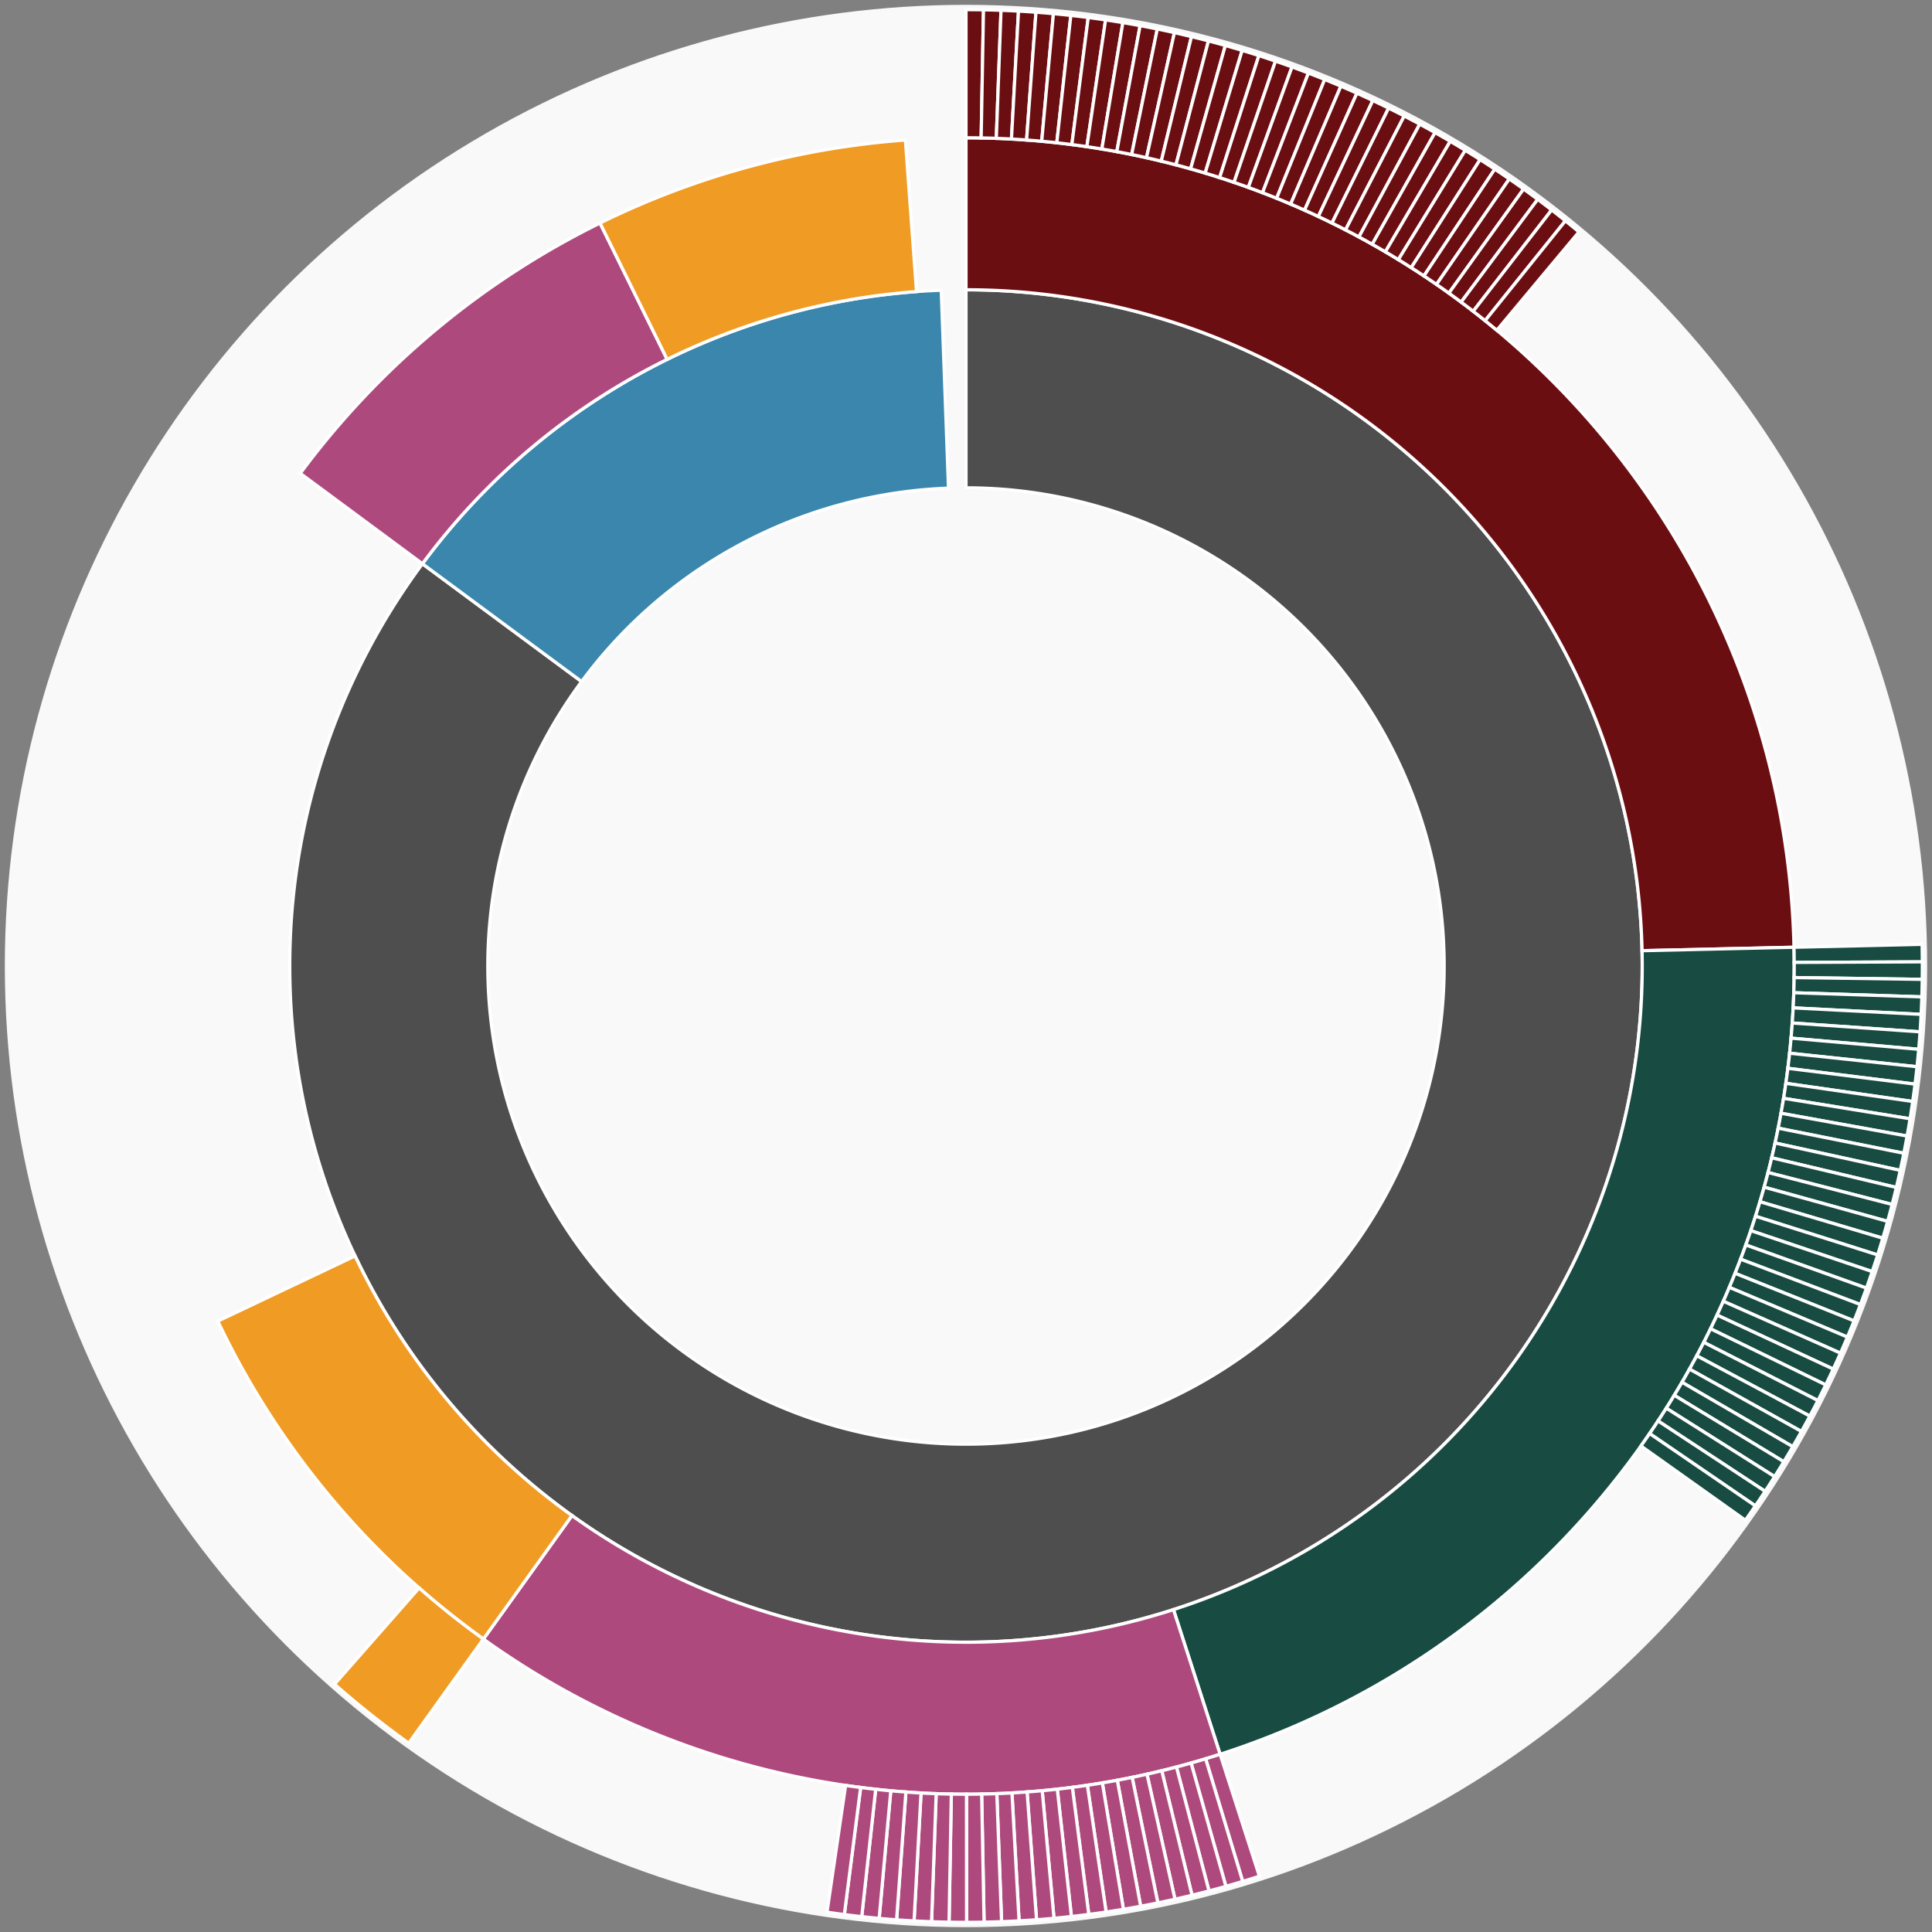 <svg xmlns="http://www.w3.org/2000/svg" width="600" height="600" id="block-7907881"><rect width="100%" height="100%" fill="#808080" stroke="none"/><g id="burst-container" transform="translate(300,300)"><data type="text/json">{"number":7907881,"totalTransactions":59,"totalFunctions":46,"totalLogs":35,"totalTokenTransfers":35,"totalEther":6615435197671677000}</data><circle r="297" style="fill: #f9f9f9; stroke: #f9f9f9; stroke-width: 3; opacity: 1;" id="circle-base"></circle><path display="none" d="M9.093002483669097e-15,-148.5A148.5,148.5,0,1,1,-9.093002483669097e-15,148.5A148.5,148.5,0,1,1,9.093002483669097e-15,-148.5Z" fill-rule="evenodd" id="p-type-root" style="stroke: #fff; opacity: 1;"></path><path d="M1.2859447435097075e-14,-210.011A210.011,210.011,0,1,1,-168.816,-124.923L-119.371,-88.334A148.5,148.5,0,1,0,9.093002483669097e-15,-148.5Z" fill-rule="evenodd" style="fill: #4E4E4E; stroke: #fff; opacity: 1;" id="p-type-data"></path><path d="M-168.816,-124.923A210.011,210.011,0,0,1,-7.688,-209.87L-5.436,-148.4A148.5,148.5,0,0,0,-119.371,-88.334Z" fill-rule="evenodd" style="fill: #3A86AD; stroke: #fff; opacity: 1;" id="p-type-value"></path><path d="M1.5749542295064867e-14,-257.21A257.21,257.21,0,0,1,257.144,-5.822L209.957,-4.753A210.011,210.011,0,0,0,1.2859447435097075e-14,-210.011Z" fill-rule="evenodd" style="fill: #6B0E12; stroke: #fff; opacity: 1;" id="p-type-functions"></path><path d="M257.144,-5.822A257.21,257.21,0,0,1,78.915,244.804L64.434,199.882A210.011,210.011,0,0,0,209.957,-4.753Z" fill-rule="evenodd" style="fill: #184B42; stroke: #fff; opacity: 1;" id="p-type-logs"></path><path d="M78.915,244.804A257.21,257.21,0,0,1,-149.881,209.027L-122.377,170.67A210.011,210.011,0,0,0,64.434,199.882Z" fill-rule="evenodd" style="fill: #AE497E; stroke: #fff; opacity: 1;" id="p-type-tokenTransfers"></path><path d="M-149.881,209.027A257.21,257.21,0,0,1,-232.367,110.284L-189.727,90.046A210.011,210.011,0,0,0,-122.377,170.67Z" fill-rule="evenodd" style="fill: #F09B24; stroke: #fff; opacity: 1;" id="p-type-ether"></path><path d="M-206.756,-152.999A257.21,257.21,0,0,1,-113.66,-230.734L-92.803,-188.394A210.011,210.011,0,0,0,-168.816,-124.923Z" fill-rule="evenodd" style="fill: #AE497E; stroke: #fff; opacity: 1;" id="p-type-tokenTransfers"></path><path d="M-113.66,-230.734A257.21,257.21,0,0,1,-18.82,-256.52L-15.366,-209.448A210.011,210.011,0,0,0,-92.803,-188.394Z" fill-rule="evenodd" style="fill: #F09B24; stroke: #fff; opacity: 1;" id="p-type-ether"></path><path d="M1.8186004967338195e-14,-297A297,297,0,0,1,5.437,-296.95L4.709,-257.166A257.21,257.21,0,0,0,1.5749542295064867e-14,-257.21Z" fill-rule="evenodd" style="fill: #6B0E12; stroke: #fff; opacity: 1;" id="p-type-functions"></path><path d="M5.437,-296.95A297,297,0,0,1,10.873,-296.801L9.416,-257.037A257.21,257.21,0,0,0,4.709,-257.166Z" fill-rule="evenodd" style="fill: #6B0E12; stroke: #fff; opacity: 1;" id="p-type-functions"></path><path d="M10.873,-296.801A297,297,0,0,1,16.305,-296.552L14.12,-256.822A257.21,257.21,0,0,0,9.416,-257.037Z" fill-rule="evenodd" style="fill: #6B0E12; stroke: #fff; opacity: 1;" id="p-type-functions"></path><path d="M16.305,-296.552A297,297,0,0,1,21.731,-296.204L18.82,-256.52A257.21,257.21,0,0,0,14.12,-256.822Z" fill-rule="evenodd" style="fill: #6B0E12; stroke: #fff; opacity: 1;" id="p-type-functions"></path><path d="M21.731,-296.204A297,297,0,0,1,27.15,-295.756L23.513,-256.133A257.21,257.21,0,0,0,18.82,-256.52Z" fill-rule="evenodd" style="fill: #6B0E12; stroke: #fff; opacity: 1;" id="p-type-functions"></path><path d="M27.15,-295.756A297,297,0,0,1,32.56,-295.21L28.198,-255.659A257.21,257.21,0,0,0,23.513,-256.133Z" fill-rule="evenodd" style="fill: #6B0E12; stroke: #fff; opacity: 1;" id="p-type-functions"></path><path d="M32.56,-295.21A297,297,0,0,1,37.959,-294.564L32.874,-255.1A257.21,257.21,0,0,0,28.198,-255.659Z" fill-rule="evenodd" style="fill: #6B0E12; stroke: #fff; opacity: 1;" id="p-type-functions"></path><path d="M37.959,-294.564A297,297,0,0,1,43.345,-293.82L37.538,-254.456A257.21,257.21,0,0,0,32.874,-255.1Z" fill-rule="evenodd" style="fill: #6B0E12; stroke: #fff; opacity: 1;" id="p-type-functions"></path><path d="M43.345,-293.82A297,297,0,0,1,48.717,-292.977L42.19,-253.726A257.21,257.21,0,0,0,37.538,-254.456Z" fill-rule="evenodd" style="fill: #6B0E12; stroke: #fff; opacity: 1;" id="p-type-functions"></path><path d="M48.717,-292.977A297,297,0,0,1,54.073,-292.036L46.828,-252.911A257.21,257.21,0,0,0,42.19,-253.726Z" fill-rule="evenodd" style="fill: #6B0E12; stroke: #fff; opacity: 1;" id="p-type-functions"></path><path d="M54.073,-292.036A297,297,0,0,1,59.41,-290.997L51.451,-252.011A257.21,257.21,0,0,0,46.828,-252.911Z" fill-rule="evenodd" style="fill: #6B0E12; stroke: #fff; opacity: 1;" id="p-type-functions"></path><path d="M59.41,-290.997A297,297,0,0,1,64.728,-289.861L56.056,-251.027A257.21,257.21,0,0,0,51.451,-252.011Z" fill-rule="evenodd" style="fill: #6B0E12; stroke: #fff; opacity: 1;" id="p-type-functions"></path><path d="M64.728,-289.861A297,297,0,0,1,70.023,-288.627L60.642,-249.959A257.21,257.21,0,0,0,56.056,-251.027Z" fill-rule="evenodd" style="fill: #6B0E12; stroke: #fff; opacity: 1;" id="p-type-functions"></path><path d="M70.023,-288.627A297,297,0,0,1,75.296,-287.297L65.208,-248.807A257.21,257.21,0,0,0,60.642,-249.959Z" fill-rule="evenodd" style="fill: #6B0E12; stroke: #fff; opacity: 1;" id="p-type-functions"></path><path d="M75.296,-287.297A297,297,0,0,1,80.543,-285.87L69.752,-247.571A257.21,257.21,0,0,0,65.208,-248.807Z" fill-rule="evenodd" style="fill: #6B0E12; stroke: #fff; opacity: 1;" id="p-type-functions"></path><path d="M80.543,-285.87A297,297,0,0,1,85.763,-284.348L74.273,-246.253A257.21,257.21,0,0,0,69.752,-247.571Z" fill-rule="evenodd" style="fill: #6B0E12; stroke: #fff; opacity: 1;" id="p-type-functions"></path><path d="M85.763,-284.348A297,297,0,0,1,90.954,-282.73L78.768,-244.852A257.21,257.21,0,0,0,74.273,-246.253Z" fill-rule="evenodd" style="fill: #6B0E12; stroke: #fff; opacity: 1;" id="p-type-functions"></path><path d="M90.954,-282.73A297,297,0,0,1,96.115,-281.018L83.238,-243.368A257.21,257.21,0,0,0,78.768,-244.852Z" fill-rule="evenodd" style="fill: #6B0E12; stroke: #fff; opacity: 1;" id="p-type-functions"></path><path d="M96.115,-281.018A297,297,0,0,1,101.243,-279.211L87.679,-241.804A257.21,257.21,0,0,0,83.238,-243.368Z" fill-rule="evenodd" style="fill: #6B0E12; stroke: #fff; opacity: 1;" id="p-type-functions"></path><path d="M101.243,-279.211A297,297,0,0,1,106.338,-277.311L92.091,-240.158A257.21,257.21,0,0,0,87.679,-241.804Z" fill-rule="evenodd" style="fill: #6B0E12; stroke: #fff; opacity: 1;" id="p-type-functions"></path><path d="M106.338,-277.311A297,297,0,0,1,111.397,-275.317L96.473,-238.432A257.21,257.21,0,0,0,92.091,-240.158Z" fill-rule="evenodd" style="fill: #6B0E12; stroke: #fff; opacity: 1;" id="p-type-functions"></path><path d="M111.397,-275.317A297,297,0,0,1,116.419,-273.232L100.822,-236.626A257.21,257.21,0,0,0,96.473,-238.432Z" fill-rule="evenodd" style="fill: #6B0E12; stroke: #fff; opacity: 1;" id="p-type-functions"></path><path d="M116.419,-273.232A297,297,0,0,1,121.401,-271.055L105.137,-234.74A257.21,257.21,0,0,0,100.822,-236.626Z" fill-rule="evenodd" style="fill: #6B0E12; stroke: #fff; opacity: 1;" id="p-type-functions"></path><path d="M121.401,-271.055A297,297,0,0,1,126.343,-268.787L109.417,-232.776A257.21,257.21,0,0,0,105.137,-234.74Z" fill-rule="evenodd" style="fill: #6B0E12; stroke: #fff; opacity: 1;" id="p-type-functions"></path><path d="M126.343,-268.787A297,297,0,0,1,131.243,-266.429L113.66,-230.734A257.21,257.21,0,0,0,109.417,-232.776Z" fill-rule="evenodd" style="fill: #6B0E12; stroke: #fff; opacity: 1;" id="p-type-functions"></path><path d="M131.243,-266.429A297,297,0,0,1,136.099,-263.981L117.865,-228.615A257.21,257.21,0,0,0,113.66,-230.734Z" fill-rule="evenodd" style="fill: #6B0E12; stroke: #fff; opacity: 1;" id="p-type-functions"></path><path d="M136.099,-263.981A297,297,0,0,1,140.909,-261.446L122.03,-226.418A257.21,257.21,0,0,0,117.865,-228.615Z" fill-rule="evenodd" style="fill: #6B0E12; stroke: #fff; opacity: 1;" id="p-type-functions"></path><path d="M140.909,-261.446A297,297,0,0,1,145.671,-258.822L126.155,-224.146A257.21,257.21,0,0,0,122.03,-226.418Z" fill-rule="evenodd" style="fill: #6B0E12; stroke: #fff; opacity: 1;" id="p-type-functions"></path><path d="M145.671,-258.822A297,297,0,0,1,150.385,-256.112L130.238,-221.799A257.21,257.21,0,0,0,126.155,-224.146Z" fill-rule="evenodd" style="fill: #6B0E12; stroke: #fff; opacity: 1;" id="p-type-functions"></path><path d="M150.385,-256.112A297,297,0,0,1,155.049,-253.316L134.276,-219.378A257.21,257.21,0,0,0,130.238,-221.799Z" fill-rule="evenodd" style="fill: #6B0E12; stroke: #fff; opacity: 1;" id="p-type-functions"></path><path d="M155.049,-253.316A297,297,0,0,1,159.66,-250.435L138.27,-216.883A257.21,257.21,0,0,0,134.276,-219.378Z" fill-rule="evenodd" style="fill: #6B0E12; stroke: #fff; opacity: 1;" id="p-type-functions"></path><path d="M159.66,-250.435A297,297,0,0,1,164.218,-247.47L142.217,-214.315A257.21,257.21,0,0,0,138.27,-216.883Z" fill-rule="evenodd" style="fill: #6B0E12; stroke: #fff; opacity: 1;" id="p-type-functions"></path><path d="M164.218,-247.47A297,297,0,0,1,168.721,-244.422L146.117,-211.676A257.21,257.21,0,0,0,142.217,-214.315Z" fill-rule="evenodd" style="fill: #6B0E12; stroke: #fff; opacity: 1;" id="p-type-functions"></path><path d="M168.721,-244.422A297,297,0,0,1,173.168,-241.292L149.968,-208.965A257.21,257.21,0,0,0,146.117,-211.676Z" fill-rule="evenodd" style="fill: #6B0E12; stroke: #fff; opacity: 1;" id="p-type-functions"></path><path d="M173.168,-241.292A297,297,0,0,1,177.556,-238.081L153.768,-206.185A257.21,257.21,0,0,0,149.968,-208.965Z" fill-rule="evenodd" style="fill: #6B0E12; stroke: #fff; opacity: 1;" id="p-type-functions"></path><path d="M177.556,-238.081A297,297,0,0,1,181.885,-234.791L157.517,-203.335A257.21,257.21,0,0,0,153.768,-206.185Z" fill-rule="evenodd" style="fill: #6B0E12; stroke: #fff; opacity: 1;" id="p-type-functions"></path><path d="M181.885,-234.791A297,297,0,0,1,186.153,-231.422L161.213,-200.417A257.21,257.21,0,0,0,157.517,-203.335Z" fill-rule="evenodd" style="fill: #6B0E12; stroke: #fff; opacity: 1;" id="p-type-functions"></path><path d="M186.153,-231.422A297,297,0,0,1,190.359,-227.975L164.855,-197.432A257.21,257.21,0,0,0,161.213,-200.417Z" fill-rule="evenodd" style="fill: #6B0E12; stroke: #fff; opacity: 1;" id="p-type-functions"></path><path d="M296.924,-6.722A297,297,0,0,1,296.997,-1.285L257.207,-1.113A257.21,257.21,0,0,0,257.144,-5.822Z" fill-rule="evenodd" style="fill: #184B42; stroke: #fff; opacity: 1;" id="p-type-logs"></path><path d="M296.997,-1.285A297,297,0,0,1,296.971,4.152L257.184,3.596A257.21,257.21,0,0,0,257.207,-1.113Z" fill-rule="evenodd" style="fill: #184B42; stroke: #fff; opacity: 1;" id="p-type-logs"></path><path d="M296.971,4.152A297,297,0,0,1,296.845,9.588L257.075,8.304A257.21,257.21,0,0,0,257.184,3.596Z" fill-rule="evenodd" style="fill: #184B42; stroke: #fff; opacity: 1;" id="p-type-logs"></path><path d="M296.845,9.588A297,297,0,0,1,296.62,15.021L256.88,13.009A257.21,257.21,0,0,0,257.075,8.304Z" fill-rule="evenodd" style="fill: #184B42; stroke: #fff; opacity: 1;" id="p-type-logs"></path><path d="M296.62,15.021A297,297,0,0,1,296.295,20.449L256.599,17.709A257.21,257.21,0,0,0,256.88,13.009Z" fill-rule="evenodd" style="fill: #184B42; stroke: #fff; opacity: 1;" id="p-type-logs"></path><path d="M296.295,20.449A297,297,0,0,1,295.871,25.87L256.232,22.404A257.21,257.21,0,0,0,256.599,17.709Z" fill-rule="evenodd" style="fill: #184B42; stroke: #fff; opacity: 1;" id="p-type-logs"></path><path d="M295.871,25.87A297,297,0,0,1,295.348,31.282L255.779,27.091A257.21,257.21,0,0,0,256.232,22.404Z" fill-rule="evenodd" style="fill: #184B42; stroke: #fff; opacity: 1;" id="p-type-logs"></path><path d="M295.348,31.282A297,297,0,0,1,294.726,36.684L255.24,31.769A257.21,257.21,0,0,0,255.779,27.091Z" fill-rule="evenodd" style="fill: #184B42; stroke: #fff; opacity: 1;" id="p-type-logs"></path><path d="M294.726,36.684A297,297,0,0,1,294.005,42.074L254.616,36.437A257.21,257.21,0,0,0,255.24,31.769Z" fill-rule="evenodd" style="fill: #184B42; stroke: #fff; opacity: 1;" id="p-type-logs"></path><path d="M294.005,42.074A297,297,0,0,1,293.185,47.449L253.906,41.092A257.21,257.21,0,0,0,254.616,36.437Z" fill-rule="evenodd" style="fill: #184B42; stroke: #fff; opacity: 1;" id="p-type-logs"></path><path d="M293.185,47.449A297,297,0,0,1,292.267,52.809L253.111,45.734A257.21,257.21,0,0,0,253.906,41.092Z" fill-rule="evenodd" style="fill: #184B42; stroke: #fff; opacity: 1;" id="p-type-logs"></path><path d="M292.267,52.809A297,297,0,0,1,291.252,58.15L252.231,50.36A257.21,257.21,0,0,0,253.111,45.734Z" fill-rule="evenodd" style="fill: #184B42; stroke: #fff; opacity: 1;" id="p-type-logs"></path><path d="M291.252,58.15A297,297,0,0,1,290.138,63.473L251.267,54.969A257.21,257.21,0,0,0,252.231,50.36Z" fill-rule="evenodd" style="fill: #184B42; stroke: #fff; opacity: 1;" id="p-type-logs"></path><path d="M290.138,63.473A297,297,0,0,1,288.928,68.774L250.219,59.56A257.21,257.21,0,0,0,251.267,54.969Z" fill-rule="evenodd" style="fill: #184B42; stroke: #fff; opacity: 1;" id="p-type-logs"></path><path d="M288.928,68.774A297,297,0,0,1,287.62,74.052L249.086,64.131A257.21,257.21,0,0,0,250.219,59.56Z" fill-rule="evenodd" style="fill: #184B42; stroke: #fff; opacity: 1;" id="p-type-logs"></path><path d="M287.62,74.052A297,297,0,0,1,286.216,79.305L247.871,68.68A257.21,257.21,0,0,0,249.086,64.131Z" fill-rule="evenodd" style="fill: #184B42; stroke: #fff; opacity: 1;" id="p-type-logs"></path><path d="M286.216,79.305A297,297,0,0,1,284.716,84.531L246.572,73.206A257.21,257.21,0,0,0,247.871,68.68Z" fill-rule="evenodd" style="fill: #184B42; stroke: #fff; opacity: 1;" id="p-type-logs"></path><path d="M284.716,84.531A297,297,0,0,1,283.121,89.73L245.19,77.708A257.21,257.21,0,0,0,246.572,73.206Z" fill-rule="evenodd" style="fill: #184B42; stroke: #fff; opacity: 1;" id="p-type-logs"></path><path d="M283.121,89.73A297,297,0,0,1,281.431,94.898L243.726,82.184A257.21,257.21,0,0,0,245.19,77.708Z" fill-rule="evenodd" style="fill: #184B42; stroke: #fff; opacity: 1;" id="p-type-logs"></path><path d="M281.431,94.898A297,297,0,0,1,279.646,100.034L242.181,86.632A257.21,257.21,0,0,0,243.726,82.184Z" fill-rule="evenodd" style="fill: #184B42; stroke: #fff; opacity: 1;" id="p-type-logs"></path><path d="M279.646,100.034A297,297,0,0,1,277.768,105.137L240.554,91.051A257.21,257.21,0,0,0,242.181,86.632Z" fill-rule="evenodd" style="fill: #184B42; stroke: #fff; opacity: 1;" id="p-type-logs"></path><path d="M277.768,105.137A297,297,0,0,1,275.797,110.205L238.847,95.44A257.21,257.21,0,0,0,240.554,91.051Z" fill-rule="evenodd" style="fill: #184B42; stroke: #fff; opacity: 1;" id="p-type-logs"></path><path d="M275.797,110.205A297,297,0,0,1,273.733,115.235L237.06,99.797A257.21,257.21,0,0,0,238.847,95.44Z" fill-rule="evenodd" style="fill: #184B42; stroke: #fff; opacity: 1;" id="p-type-logs"></path><path d="M273.733,115.235A297,297,0,0,1,271.578,120.227L235.193,104.12A257.21,257.21,0,0,0,237.06,99.797Z" fill-rule="evenodd" style="fill: #184B42; stroke: #fff; opacity: 1;" id="p-type-logs"></path><path d="M271.578,120.227A297,297,0,0,1,269.331,125.179L233.247,108.408A257.21,257.21,0,0,0,235.193,104.12Z" fill-rule="evenodd" style="fill: #184B42; stroke: #fff; opacity: 1;" id="p-type-logs"></path><path d="M269.331,125.179A297,297,0,0,1,266.994,130.089L231.224,112.66A257.21,257.21,0,0,0,233.247,108.408Z" fill-rule="evenodd" style="fill: #184B42; stroke: #fff; opacity: 1;" id="p-type-logs"></path><path d="M266.994,130.089A297,297,0,0,1,264.568,134.955L229.122,116.874A257.21,257.21,0,0,0,231.224,112.66Z" fill-rule="evenodd" style="fill: #184B42; stroke: #fff; opacity: 1;" id="p-type-logs"></path><path d="M264.568,134.955A297,297,0,0,1,262.053,139.776L226.944,121.05A257.21,257.21,0,0,0,229.122,116.874Z" fill-rule="evenodd" style="fill: #184B42; stroke: #fff; opacity: 1;" id="p-type-logs"></path><path d="M262.053,139.776A297,297,0,0,1,259.45,144.55L224.69,125.184A257.21,257.21,0,0,0,226.944,121.05Z" fill-rule="evenodd" style="fill: #184B42; stroke: #fff; opacity: 1;" id="p-type-logs"></path><path d="M259.45,144.55A297,297,0,0,1,256.76,149.276L222.361,129.277A257.21,257.21,0,0,0,224.69,125.184Z" fill-rule="evenodd" style="fill: #184B42; stroke: #fff; opacity: 1;" id="p-type-logs"></path><path d="M256.76,149.276A297,297,0,0,1,253.984,153.951L219.957,133.326A257.21,257.21,0,0,0,222.361,129.277Z" fill-rule="evenodd" style="fill: #184B42; stroke: #fff; opacity: 1;" id="p-type-logs"></path><path d="M253.984,153.951A297,297,0,0,1,251.123,158.575L217.479,137.33A257.21,257.21,0,0,0,219.957,133.326Z" fill-rule="evenodd" style="fill: #184B42; stroke: #fff; opacity: 1;" id="p-type-logs"></path><path d="M251.123,158.575A297,297,0,0,1,248.178,163.146L214.929,141.289A257.21,257.21,0,0,0,217.479,137.33Z" fill-rule="evenodd" style="fill: #184B42; stroke: #fff; opacity: 1;" id="p-type-logs"></path><path d="M248.178,163.146A297,297,0,0,1,245.15,167.662L212.306,145.2A257.21,257.21,0,0,0,214.929,141.289Z" fill-rule="evenodd" style="fill: #184B42; stroke: #fff; opacity: 1;" id="p-type-logs"></path><path d="M245.15,167.662A297,297,0,0,1,242.039,172.122L209.612,149.062A257.21,257.21,0,0,0,212.306,145.2Z" fill-rule="evenodd" style="fill: #184B42; stroke: #fff; opacity: 1;" id="p-type-logs"></path><path d="M91.123,282.676A297,297,0,0,1,85.933,284.297L74.42,246.208A257.21,257.21,0,0,0,78.915,244.804Z" fill-rule="evenodd" style="fill: #AE497E; stroke: #fff; opacity: 1;" id="p-type-tokenTransfers"></path><path d="M85.933,284.297A297,297,0,0,1,80.714,285.822L69.9,247.529A257.21,257.21,0,0,0,74.42,246.208Z" fill-rule="evenodd" style="fill: #AE497E; stroke: #fff; opacity: 1;" id="p-type-tokenTransfers"></path><path d="M80.714,285.822A297,297,0,0,1,75.468,287.252L65.357,248.767A257.21,257.21,0,0,0,69.9,247.529Z" fill-rule="evenodd" style="fill: #AE497E; stroke: #fff; opacity: 1;" id="p-type-tokenTransfers"></path><path d="M75.468,287.252A297,297,0,0,1,70.196,288.585L60.792,249.922A257.21,257.21,0,0,0,65.357,248.767Z" fill-rule="evenodd" style="fill: #AE497E; stroke: #fff; opacity: 1;" id="p-type-tokenTransfers"></path><path d="M70.196,288.585A297,297,0,0,1,64.901,289.822L56.206,250.993A257.21,257.21,0,0,0,60.792,249.922Z" fill-rule="evenodd" style="fill: #AE497E; stroke: #fff; opacity: 1;" id="p-type-tokenTransfers"></path><path d="M64.901,289.822A297,297,0,0,1,59.584,290.962L51.602,251.98A257.21,257.21,0,0,0,56.206,250.993Z" fill-rule="evenodd" style="fill: #AE497E; stroke: #fff; opacity: 1;" id="p-type-tokenTransfers"></path><path d="M59.584,290.962A297,297,0,0,1,54.248,292.004L46.98,252.883A257.21,257.21,0,0,0,51.602,251.98Z" fill-rule="evenodd" style="fill: #AE497E; stroke: #fff; opacity: 1;" id="p-type-tokenTransfers"></path><path d="M54.248,292.004A297,297,0,0,1,48.893,292.948L42.342,253.7A257.21,257.21,0,0,0,46.98,252.883Z" fill-rule="evenodd" style="fill: #AE497E; stroke: #fff; opacity: 1;" id="p-type-tokenTransfers"></path><path d="M48.893,292.948A297,297,0,0,1,43.521,293.794L37.691,254.433A257.21,257.21,0,0,0,42.342,253.7Z" fill-rule="evenodd" style="fill: #AE497E; stroke: #fff; opacity: 1;" id="p-type-tokenTransfers"></path><path d="M43.521,293.794A297,297,0,0,1,38.136,294.541L33.026,255.08A257.21,257.21,0,0,0,37.691,254.433Z" fill-rule="evenodd" style="fill: #AE497E; stroke: #fff; opacity: 1;" id="p-type-tokenTransfers"></path><path d="M38.136,294.541A297,297,0,0,1,32.737,295.19L28.351,255.642A257.21,257.21,0,0,0,33.026,255.08Z" fill-rule="evenodd" style="fill: #AE497E; stroke: #fff; opacity: 1;" id="p-type-tokenTransfers"></path><path d="M32.737,295.19A297,297,0,0,1,27.327,295.74L23.666,256.118A257.21,257.21,0,0,0,28.351,255.642Z" fill-rule="evenodd" style="fill: #AE497E; stroke: #fff; opacity: 1;" id="p-type-tokenTransfers"></path><path d="M27.327,295.74A297,297,0,0,1,21.908,296.191L18.973,256.509A257.21,257.21,0,0,0,23.666,256.118Z" fill-rule="evenodd" style="fill: #AE497E; stroke: #fff; opacity: 1;" id="p-type-tokenTransfers"></path><path d="M21.908,296.191A297,297,0,0,1,16.482,296.542L14.274,256.813A257.21,257.21,0,0,0,18.973,256.509Z" fill-rule="evenodd" style="fill: #AE497E; stroke: #fff; opacity: 1;" id="p-type-tokenTransfers"></path><path d="M16.482,296.542A297,297,0,0,1,11.051,296.794L9.57,257.031A257.21,257.21,0,0,0,14.274,256.813Z" fill-rule="evenodd" style="fill: #AE497E; stroke: #fff; opacity: 1;" id="p-type-tokenTransfers"></path><path d="M11.051,296.794A297,297,0,0,1,5.615,296.947L4.863,257.164A257.21,257.21,0,0,0,9.57,257.031Z" fill-rule="evenodd" style="fill: #AE497E; stroke: #fff; opacity: 1;" id="p-type-tokenTransfers"></path><path d="M5.615,296.947A297,297,0,0,1,0.178,297L0.154,257.209A257.21,257.21,0,0,0,4.863,257.164Z" fill-rule="evenodd" style="fill: #AE497E; stroke: #fff; opacity: 1;" id="p-type-tokenTransfers"></path><path d="M0.178,297A297,297,0,0,1,-5.259,296.953L-4.555,257.169A257.21,257.21,0,0,0,0.154,257.209Z" fill-rule="evenodd" style="fill: #AE497E; stroke: #fff; opacity: 1;" id="p-type-tokenTransfers"></path><path d="M-5.259,296.953A297,297,0,0,1,-10.695,296.807L-9.262,257.043A257.21,257.21,0,0,0,-4.555,257.169Z" fill-rule="evenodd" style="fill: #AE497E; stroke: #fff; opacity: 1;" id="p-type-tokenTransfers"></path><path d="M-10.695,296.807A297,297,0,0,1,-16.127,296.562L-13.966,256.83A257.21,257.21,0,0,0,-9.262,257.043Z" fill-rule="evenodd" style="fill: #AE497E; stroke: #fff; opacity: 1;" id="p-type-tokenTransfers"></path><path d="M-16.127,296.562A297,297,0,0,1,-21.554,296.217L-18.666,256.531A257.21,257.21,0,0,0,-13.966,256.83Z" fill-rule="evenodd" style="fill: #AE497E; stroke: #fff; opacity: 1;" id="p-type-tokenTransfers"></path><path d="M-21.554,296.217A297,297,0,0,1,-26.973,295.773L-23.359,256.147A257.21,257.21,0,0,0,-18.666,256.531Z" fill-rule="evenodd" style="fill: #AE497E; stroke: #fff; opacity: 1;" id="p-type-tokenTransfers"></path><path d="M-26.973,295.773A297,297,0,0,1,-32.383,295.229L-28.045,255.676A257.21,257.21,0,0,0,-23.359,256.147Z" fill-rule="evenodd" style="fill: #AE497E; stroke: #fff; opacity: 1;" id="p-type-tokenTransfers"></path><path d="M-32.383,295.229A297,297,0,0,1,-37.783,294.587L-32.721,255.12A257.21,257.21,0,0,0,-28.045,255.676Z" fill-rule="evenodd" style="fill: #AE497E; stroke: #fff; opacity: 1;" id="p-type-tokenTransfers"></path><path d="M-37.783,294.587A297,297,0,0,1,-43.169,293.846L-37.386,254.478A257.21,257.21,0,0,0,-32.721,255.12Z" fill-rule="evenodd" style="fill: #AE497E; stroke: #fff; opacity: 1;" id="p-type-tokenTransfers"></path><path d="M-173.068,241.364A297,297,0,0,1,-196.122,223.037L-169.846,193.155A257.21,257.21,0,0,0,-149.881,209.027Z" fill-rule="evenodd" style="fill: #F09B24; stroke: #fff; opacity: 1;" id="p-type-ether"></path></g></svg>